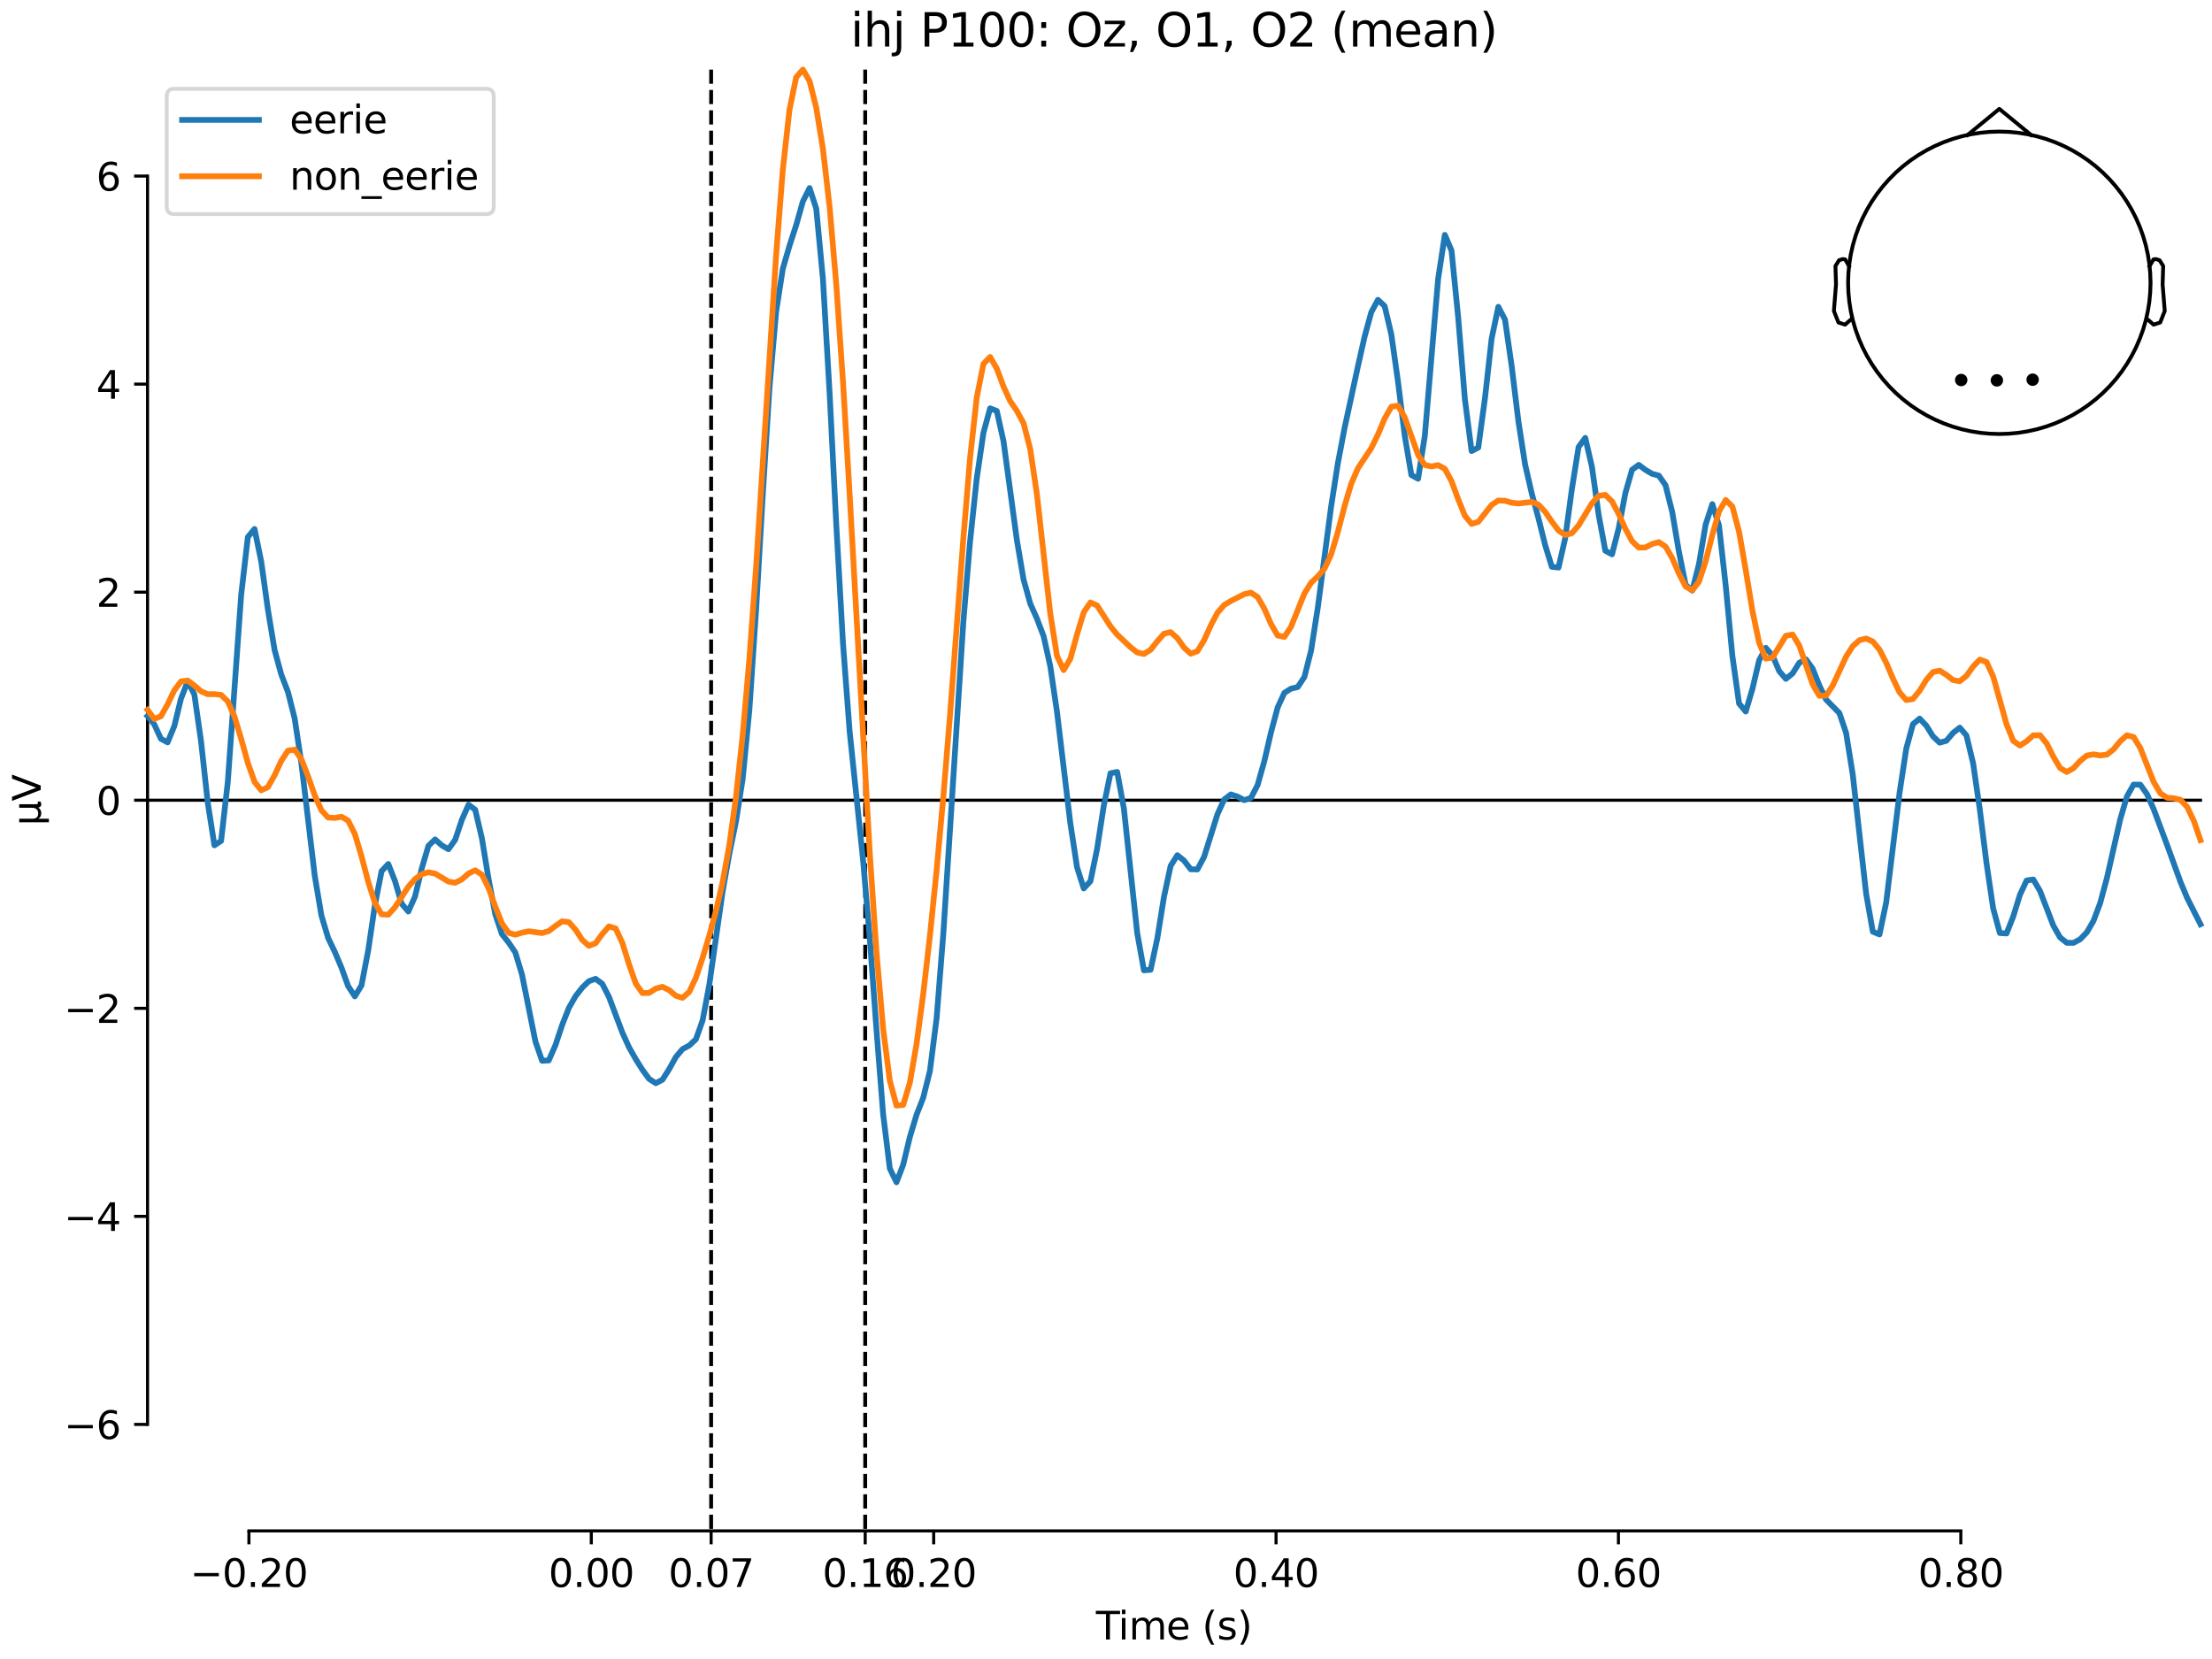 <?xml version="1.0" encoding="utf-8" standalone="no"?>
<!DOCTYPE svg PUBLIC "-//W3C//DTD SVG 1.1//EN"
  "http://www.w3.org/Graphics/SVG/1.1/DTD/svg11.dtd">
<svg xmlns:xlink="http://www.w3.org/1999/xlink" width="576pt" height="432pt" viewBox="0 0 576 432" xmlns="http://www.w3.org/2000/svg" version="1.1">
 <defs>
  <style type="text/css">*{stroke-linejoin: round; stroke-linecap: butt}</style>
 </defs>
 <g id="figure_1">
  <g id="patch_1">
   <path d="M 0 432 
L 576 432 
L 576 0 
L 0 0 
z
" style="fill: #ffffff"/>
  </g>
  <g id="axes_1">
   <g id="patch_2">
    <path d="M 38.421 398.644 
L 573 398.644 
L 573 18.118 
L 38.421 18.118 
L 38.421 398.644 
z
" style="fill: none; opacity: 0"/>
   </g>
   <g id="patch_3">
    <path d="M 38.421 370.91 
L 38.421 45.852 
" style="fill: none; stroke: #000000; stroke-width: 0.8; stroke-linejoin: miter; stroke-linecap: square"/>
   </g>
   <g id="LineCollection_1">
    <path d="M 185.177 18.118 
L 185.177 398.644 
" clip-path="url(#p3d0cdd52bd)" style="fill: none; stroke-dasharray: 3.7,1.6; stroke-dashoffset: 0; stroke: #000000"/>
    <path d="M 225.297 18.118 
L 225.297 398.644 
" clip-path="url(#p3d0cdd52bd)" style="fill: none; stroke-dasharray: 3.7,1.6; stroke-dashoffset: 0; stroke: #000000"/>
   </g>
   <g id="matplotlib.axis_1">
    <g id="xtick_1">
     <g id="line2d_1">
      <defs>
       <path id="m058b48e136" d="M 0 0 
L 0 3.5 
" style="stroke: #000000; stroke-width: 0.8"/>
      </defs>
      <g>
       <use xlink:href="#m058b48e136" x="64.819" y="398.644" style="stroke: #000000; stroke-width: 0.8"/>
      </g>
     </g>
     <g id="text_1">
      <!-- −0.20 -->
      <g transform="translate(49.496 413.242) scale(0.1 -0.1)">
       <defs>
        <path id="DejaVuSans-2212" d="M 678 2272 
L 4684 2272 
L 4684 1741 
L 678 1741 
L 678 2272 
z
" transform="scale(0.016)"/>
        <path id="DejaVuSans-30" d="M 2034 4250 
Q 1547 4250 1301 3770 
Q 1056 3291 1056 2328 
Q 1056 1369 1301 889 
Q 1547 409 2034 409 
Q 2525 409 2770 889 
Q 3016 1369 3016 2328 
Q 3016 3291 2770 3770 
Q 2525 4250 2034 4250 
z
M 2034 4750 
Q 2819 4750 3233 4129 
Q 3647 3509 3647 2328 
Q 3647 1150 3233 529 
Q 2819 -91 2034 -91 
Q 1250 -91 836 529 
Q 422 1150 422 2328 
Q 422 3509 836 4129 
Q 1250 4750 2034 4750 
z
" transform="scale(0.016)"/>
        <path id="DejaVuSans-2e" d="M 684 794 
L 1344 794 
L 1344 0 
L 684 0 
L 684 794 
z
" transform="scale(0.016)"/>
        <path id="DejaVuSans-32" d="M 1228 531 
L 3431 531 
L 3431 0 
L 469 0 
L 469 531 
Q 828 903 1448 1529 
Q 2069 2156 2228 2338 
Q 2531 2678 2651 2914 
Q 2772 3150 2772 3378 
Q 2772 3750 2511 3984 
Q 2250 4219 1831 4219 
Q 1534 4219 1204 4116 
Q 875 4013 500 3803 
L 500 4441 
Q 881 4594 1212 4672 
Q 1544 4750 1819 4750 
Q 2544 4750 2975 4387 
Q 3406 4025 3406 3419 
Q 3406 3131 3298 2873 
Q 3191 2616 2906 2266 
Q 2828 2175 2409 1742 
Q 1991 1309 1228 531 
z
" transform="scale(0.016)"/>
       </defs>
       <use xlink:href="#DejaVuSans-2212"/>
       <use xlink:href="#DejaVuSans-30" transform="translate(83.789 0)"/>
       <use xlink:href="#DejaVuSans-2e" transform="translate(147.412 0)"/>
       <use xlink:href="#DejaVuSans-32" transform="translate(179.199 0)"/>
       <use xlink:href="#DejaVuSans-30" transform="translate(242.822 0)"/>
      </g>
     </g>
    </g>
    <g id="xtick_2">
     <g id="line2d_2">
      <g>
       <use xlink:href="#m058b48e136" x="153.973" y="398.644" style="stroke: #000000; stroke-width: 0.8"/>
      </g>
     </g>
     <g id="text_2">
      <!-- 0.00 -->
      <g transform="translate(142.84 413.242) scale(0.1 -0.1)">
       <use xlink:href="#DejaVuSans-30"/>
       <use xlink:href="#DejaVuSans-2e" transform="translate(63.623 0)"/>
       <use xlink:href="#DejaVuSans-30" transform="translate(95.41 0)"/>
       <use xlink:href="#DejaVuSans-30" transform="translate(159.033 0)"/>
      </g>
     </g>
    </g>
    <g id="xtick_3">
     <g id="line2d_3">
      <g>
       <use xlink:href="#m058b48e136" x="185.177" y="398.644" style="stroke: #000000; stroke-width: 0.8"/>
      </g>
     </g>
     <g id="text_3">
      <!-- 0.07 -->
      <g transform="translate(174.045 413.242) scale(0.1 -0.1)">
       <defs>
        <path id="DejaVuSans-37" d="M 525 4666 
L 3525 4666 
L 3525 4397 
L 1831 0 
L 1172 0 
L 2766 4134 
L 525 4134 
L 525 4666 
z
" transform="scale(0.016)"/>
       </defs>
       <use xlink:href="#DejaVuSans-30"/>
       <use xlink:href="#DejaVuSans-2e" transform="translate(63.623 0)"/>
       <use xlink:href="#DejaVuSans-30" transform="translate(95.41 0)"/>
       <use xlink:href="#DejaVuSans-37" transform="translate(159.033 0)"/>
      </g>
     </g>
    </g>
    <g id="xtick_4">
     <g id="line2d_4">
      <g>
       <use xlink:href="#m058b48e136" x="225.297" y="398.644" style="stroke: #000000; stroke-width: 0.8"/>
      </g>
     </g>
     <g id="text_4">
      <!-- 0.16 -->
      <g transform="translate(214.164 413.242) scale(0.1 -0.1)">
       <defs>
        <path id="DejaVuSans-31" d="M 794 531 
L 1825 531 
L 1825 4091 
L 703 3866 
L 703 4441 
L 1819 4666 
L 2450 4666 
L 2450 531 
L 3481 531 
L 3481 0 
L 794 0 
L 794 531 
z
" transform="scale(0.016)"/>
        <path id="DejaVuSans-36" d="M 2113 2584 
Q 1688 2584 1439 2293 
Q 1191 2003 1191 1497 
Q 1191 994 1439 701 
Q 1688 409 2113 409 
Q 2538 409 2786 701 
Q 3034 994 3034 1497 
Q 3034 2003 2786 2293 
Q 2538 2584 2113 2584 
z
M 3366 4563 
L 3366 3988 
Q 3128 4100 2886 4159 
Q 2644 4219 2406 4219 
Q 1781 4219 1451 3797 
Q 1122 3375 1075 2522 
Q 1259 2794 1537 2939 
Q 1816 3084 2150 3084 
Q 2853 3084 3261 2657 
Q 3669 2231 3669 1497 
Q 3669 778 3244 343 
Q 2819 -91 2113 -91 
Q 1303 -91 875 529 
Q 447 1150 447 2328 
Q 447 3434 972 4092 
Q 1497 4750 2381 4750 
Q 2619 4750 2861 4703 
Q 3103 4656 3366 4563 
z
" transform="scale(0.016)"/>
       </defs>
       <use xlink:href="#DejaVuSans-30"/>
       <use xlink:href="#DejaVuSans-2e" transform="translate(63.623 0)"/>
       <use xlink:href="#DejaVuSans-31" transform="translate(95.41 0)"/>
       <use xlink:href="#DejaVuSans-36" transform="translate(159.033 0)"/>
      </g>
     </g>
    </g>
    <g id="xtick_5">
     <g id="line2d_5">
      <g>
       <use xlink:href="#m058b48e136" x="243.128" y="398.644" style="stroke: #000000; stroke-width: 0.8"/>
      </g>
     </g>
     <g id="text_5">
      <!-- 0.20 -->
      <g transform="translate(231.995 413.242) scale(0.1 -0.1)">
       <use xlink:href="#DejaVuSans-30"/>
       <use xlink:href="#DejaVuSans-2e" transform="translate(63.623 0)"/>
       <use xlink:href="#DejaVuSans-32" transform="translate(95.41 0)"/>
       <use xlink:href="#DejaVuSans-30" transform="translate(159.033 0)"/>
      </g>
     </g>
    </g>
    <g id="xtick_6">
     <g id="line2d_6">
      <g>
       <use xlink:href="#m058b48e136" x="332.282" y="398.644" style="stroke: #000000; stroke-width: 0.8"/>
      </g>
     </g>
     <g id="text_6">
      <!-- 0.40 -->
      <g transform="translate(321.15 413.242) scale(0.1 -0.1)">
       <defs>
        <path id="DejaVuSans-34" d="M 2419 4116 
L 825 1625 
L 2419 1625 
L 2419 4116 
z
M 2253 4666 
L 3047 4666 
L 3047 1625 
L 3713 1625 
L 3713 1100 
L 3047 1100 
L 3047 0 
L 2419 0 
L 2419 1100 
L 313 1100 
L 313 1709 
L 2253 4666 
z
" transform="scale(0.016)"/>
       </defs>
       <use xlink:href="#DejaVuSans-30"/>
       <use xlink:href="#DejaVuSans-2e" transform="translate(63.623 0)"/>
       <use xlink:href="#DejaVuSans-34" transform="translate(95.41 0)"/>
       <use xlink:href="#DejaVuSans-30" transform="translate(159.033 0)"/>
      </g>
     </g>
    </g>
    <g id="xtick_7">
     <g id="line2d_7">
      <g>
       <use xlink:href="#m058b48e136" x="421.437" y="398.644" style="stroke: #000000; stroke-width: 0.8"/>
      </g>
     </g>
     <g id="text_7">
      <!-- 0.60 -->
      <g transform="translate(410.304 413.242) scale(0.1 -0.1)">
       <use xlink:href="#DejaVuSans-30"/>
       <use xlink:href="#DejaVuSans-2e" transform="translate(63.623 0)"/>
       <use xlink:href="#DejaVuSans-36" transform="translate(95.41 0)"/>
       <use xlink:href="#DejaVuSans-30" transform="translate(159.033 0)"/>
      </g>
     </g>
    </g>
    <g id="xtick_8">
     <g id="line2d_8">
      <g>
       <use xlink:href="#m058b48e136" x="510.592" y="398.644" style="stroke: #000000; stroke-width: 0.8"/>
      </g>
     </g>
     <g id="text_8">
      <!-- 0.80 -->
      <g transform="translate(499.459 413.242) scale(0.1 -0.1)">
       <defs>
        <path id="DejaVuSans-38" d="M 2034 2216 
Q 1584 2216 1326 1975 
Q 1069 1734 1069 1313 
Q 1069 891 1326 650 
Q 1584 409 2034 409 
Q 2484 409 2743 651 
Q 3003 894 3003 1313 
Q 3003 1734 2745 1975 
Q 2488 2216 2034 2216 
z
M 1403 2484 
Q 997 2584 770 2862 
Q 544 3141 544 3541 
Q 544 4100 942 4425 
Q 1341 4750 2034 4750 
Q 2731 4750 3128 4425 
Q 3525 4100 3525 3541 
Q 3525 3141 3298 2862 
Q 3072 2584 2669 2484 
Q 3125 2378 3379 2068 
Q 3634 1759 3634 1313 
Q 3634 634 3220 271 
Q 2806 -91 2034 -91 
Q 1263 -91 848 271 
Q 434 634 434 1313 
Q 434 1759 690 2068 
Q 947 2378 1403 2484 
z
M 1172 3481 
Q 1172 3119 1398 2916 
Q 1625 2713 2034 2713 
Q 2441 2713 2670 2916 
Q 2900 3119 2900 3481 
Q 2900 3844 2670 4047 
Q 2441 4250 2034 4250 
Q 1625 4250 1398 4047 
Q 1172 3844 1172 3481 
z
" transform="scale(0.016)"/>
       </defs>
       <use xlink:href="#DejaVuSans-30"/>
       <use xlink:href="#DejaVuSans-2e" transform="translate(63.623 0)"/>
       <use xlink:href="#DejaVuSans-38" transform="translate(95.41 0)"/>
       <use xlink:href="#DejaVuSans-30" transform="translate(159.033 0)"/>
      </g>
     </g>
    </g>
    <g id="text_9">
     <!-- Time (s) -->
     <g transform="translate(285.381 426.92) scale(0.1 -0.1)">
      <defs>
       <path id="DejaVuSans-54" d="M -19 4666 
L 3928 4666 
L 3928 4134 
L 2272 4134 
L 2272 0 
L 1638 0 
L 1638 4134 
L -19 4134 
L -19 4666 
z
" transform="scale(0.016)"/>
       <path id="DejaVuSans-69" d="M 603 3500 
L 1178 3500 
L 1178 0 
L 603 0 
L 603 3500 
z
M 603 4863 
L 1178 4863 
L 1178 4134 
L 603 4134 
L 603 4863 
z
" transform="scale(0.016)"/>
       <path id="DejaVuSans-6d" d="M 3328 2828 
Q 3544 3216 3844 3400 
Q 4144 3584 4550 3584 
Q 5097 3584 5394 3201 
Q 5691 2819 5691 2113 
L 5691 0 
L 5113 0 
L 5113 2094 
Q 5113 2597 4934 2840 
Q 4756 3084 4391 3084 
Q 3944 3084 3684 2787 
Q 3425 2491 3425 1978 
L 3425 0 
L 2847 0 
L 2847 2094 
Q 2847 2600 2669 2842 
Q 2491 3084 2119 3084 
Q 1678 3084 1418 2786 
Q 1159 2488 1159 1978 
L 1159 0 
L 581 0 
L 581 3500 
L 1159 3500 
L 1159 2956 
Q 1356 3278 1631 3431 
Q 1906 3584 2284 3584 
Q 2666 3584 2933 3390 
Q 3200 3197 3328 2828 
z
" transform="scale(0.016)"/>
       <path id="DejaVuSans-65" d="M 3597 1894 
L 3597 1613 
L 953 1613 
Q 991 1019 1311 708 
Q 1631 397 2203 397 
Q 2534 397 2845 478 
Q 3156 559 3463 722 
L 3463 178 
Q 3153 47 2828 -22 
Q 2503 -91 2169 -91 
Q 1331 -91 842 396 
Q 353 884 353 1716 
Q 353 2575 817 3079 
Q 1281 3584 2069 3584 
Q 2775 3584 3186 3129 
Q 3597 2675 3597 1894 
z
M 3022 2063 
Q 3016 2534 2758 2815 
Q 2500 3097 2075 3097 
Q 1594 3097 1305 2825 
Q 1016 2553 972 2059 
L 3022 2063 
z
" transform="scale(0.016)"/>
       <path id="DejaVuSans-20" transform="scale(0.016)"/>
       <path id="DejaVuSans-28" d="M 1984 4856 
Q 1566 4138 1362 3434 
Q 1159 2731 1159 2009 
Q 1159 1288 1364 580 
Q 1569 -128 1984 -844 
L 1484 -844 
Q 1016 -109 783 600 
Q 550 1309 550 2009 
Q 550 2706 781 3412 
Q 1013 4119 1484 4856 
L 1984 4856 
z
" transform="scale(0.016)"/>
       <path id="DejaVuSans-73" d="M 2834 3397 
L 2834 2853 
Q 2591 2978 2328 3040 
Q 2066 3103 1784 3103 
Q 1356 3103 1142 2972 
Q 928 2841 928 2578 
Q 928 2378 1081 2264 
Q 1234 2150 1697 2047 
L 1894 2003 
Q 2506 1872 2764 1633 
Q 3022 1394 3022 966 
Q 3022 478 2636 193 
Q 2250 -91 1575 -91 
Q 1294 -91 989 -36 
Q 684 19 347 128 
L 347 722 
Q 666 556 975 473 
Q 1284 391 1588 391 
Q 1994 391 2212 530 
Q 2431 669 2431 922 
Q 2431 1156 2273 1281 
Q 2116 1406 1581 1522 
L 1381 1569 
Q 847 1681 609 1914 
Q 372 2147 372 2553 
Q 372 3047 722 3315 
Q 1072 3584 1716 3584 
Q 2034 3584 2315 3537 
Q 2597 3491 2834 3397 
z
" transform="scale(0.016)"/>
       <path id="DejaVuSans-29" d="M 513 4856 
L 1013 4856 
Q 1481 4119 1714 3412 
Q 1947 2706 1947 2009 
Q 1947 1309 1714 600 
Q 1481 -109 1013 -844 
L 513 -844 
Q 928 -128 1133 580 
Q 1338 1288 1338 2009 
Q 1338 2731 1133 3434 
Q 928 4138 513 4856 
z
" transform="scale(0.016)"/>
      </defs>
      <use xlink:href="#DejaVuSans-54"/>
      <use xlink:href="#DejaVuSans-69" transform="translate(57.959 0)"/>
      <use xlink:href="#DejaVuSans-6d" transform="translate(85.742 0)"/>
      <use xlink:href="#DejaVuSans-65" transform="translate(183.154 0)"/>
      <use xlink:href="#DejaVuSans-20" transform="translate(244.678 0)"/>
      <use xlink:href="#DejaVuSans-28" transform="translate(276.465 0)"/>
      <use xlink:href="#DejaVuSans-73" transform="translate(315.479 0)"/>
      <use xlink:href="#DejaVuSans-29" transform="translate(367.578 0)"/>
     </g>
    </g>
   </g>
   <g id="matplotlib.axis_2">
    <g id="ytick_1">
     <g id="line2d_9">
      <defs>
       <path id="m3e32ea6d09" d="M 0 0 
L -3.5 0 
" style="stroke: #000000; stroke-width: 0.8"/>
      </defs>
      <g>
       <use xlink:href="#m3e32ea6d09" x="38.421" y="370.91" style="stroke: #000000; stroke-width: 0.8"/>
      </g>
     </g>
     <g id="text_10">
      <!-- −6 -->
      <g transform="translate(16.678 374.709) scale(0.1 -0.1)">
       <use xlink:href="#DejaVuSans-2212"/>
       <use xlink:href="#DejaVuSans-36" transform="translate(83.789 0)"/>
      </g>
     </g>
    </g>
    <g id="ytick_2">
     <g id="line2d_10">
      <g>
       <use xlink:href="#m3e32ea6d09" x="38.421" y="316.733" style="stroke: #000000; stroke-width: 0.8"/>
      </g>
     </g>
     <g id="text_11">
      <!-- −4 -->
      <g transform="translate(16.678 320.533) scale(0.1 -0.1)">
       <use xlink:href="#DejaVuSans-2212"/>
       <use xlink:href="#DejaVuSans-34" transform="translate(83.789 0)"/>
      </g>
     </g>
    </g>
    <g id="ytick_3">
     <g id="line2d_11">
      <g>
       <use xlink:href="#m3e32ea6d09" x="38.421" y="262.557" style="stroke: #000000; stroke-width: 0.8"/>
      </g>
     </g>
     <g id="text_12">
      <!-- −2 -->
      <g transform="translate(16.678 266.356) scale(0.1 -0.1)">
       <use xlink:href="#DejaVuSans-2212"/>
       <use xlink:href="#DejaVuSans-32" transform="translate(83.789 0)"/>
      </g>
     </g>
    </g>
    <g id="ytick_4">
     <g id="line2d_12">
      <g>
       <use xlink:href="#m3e32ea6d09" x="38.421" y="208.381" style="stroke: #000000; stroke-width: 0.8"/>
      </g>
     </g>
     <g id="text_13">
      <!-- 0 -->
      <g transform="translate(25.058 212.18) scale(0.1 -0.1)">
       <use xlink:href="#DejaVuSans-30"/>
      </g>
     </g>
    </g>
    <g id="ytick_5">
     <g id="line2d_13">
      <g>
       <use xlink:href="#m3e32ea6d09" x="38.421" y="154.205" style="stroke: #000000; stroke-width: 0.8"/>
      </g>
     </g>
     <g id="text_14">
      <!-- 2 -->
      <g transform="translate(25.058 158.004) scale(0.1 -0.1)">
       <use xlink:href="#DejaVuSans-32"/>
      </g>
     </g>
    </g>
    <g id="ytick_6">
     <g id="line2d_14">
      <g>
       <use xlink:href="#m3e32ea6d09" x="38.421" y="100.028" style="stroke: #000000; stroke-width: 0.8"/>
      </g>
     </g>
     <g id="text_15">
      <!-- 4 -->
      <g transform="translate(25.058 103.828) scale(0.1 -0.1)">
       <use xlink:href="#DejaVuSans-34"/>
      </g>
     </g>
    </g>
    <g id="ytick_7">
     <g id="line2d_15">
      <g>
       <use xlink:href="#m3e32ea6d09" x="38.421" y="45.852" style="stroke: #000000; stroke-width: 0.8"/>
      </g>
     </g>
     <g id="text_16">
      <!-- 6 -->
      <g transform="translate(25.058 49.651) scale(0.1 -0.1)">
       <use xlink:href="#DejaVuSans-36"/>
      </g>
     </g>
    </g>
    <g id="text_17">
     <!-- µV -->
     <g transform="translate(10.599 214.982) rotate(-90) scale(0.1 -0.1)">
      <defs>
       <path id="DejaVuSans-b5" d="M 544 -1331 
L 544 3500 
L 1119 3500 
L 1119 1325 
Q 1119 872 1334 640 
Q 1550 409 1972 409 
Q 2434 409 2667 671 
Q 2900 934 2900 1459 
L 2900 3500 
L 3475 3500 
L 3475 806 
Q 3475 619 3529 530 
Q 3584 441 3700 441 
Q 3728 441 3778 458 
Q 3828 475 3916 513 
L 3916 50 
Q 3788 -22 3673 -56 
Q 3559 -91 3450 -91 
Q 3234 -91 3106 31 
Q 2978 153 2931 403 
Q 2775 156 2548 32 
Q 2322 -91 2016 -91 
Q 1697 -91 1473 31 
Q 1250 153 1119 397 
L 1119 -1331 
L 544 -1331 
z
" transform="scale(0.016)"/>
       <path id="DejaVuSans-56" d="M 1831 0 
L 50 4666 
L 709 4666 
L 2188 738 
L 3669 4666 
L 4325 4666 
L 2547 0 
L 1831 0 
z
" transform="scale(0.016)"/>
      </defs>
      <use xlink:href="#DejaVuSans-b5"/>
      <use xlink:href="#DejaVuSans-56" transform="translate(63.623 0)"/>
     </g>
    </g>
   </g>
   <g id="patch_4">
    <path d="M 64.819 398.644 
L 510.592 398.644 
" style="fill: none; stroke: #000000; stroke-width: 0.8; stroke-linejoin: miter; stroke-linecap: square"/>
   </g>
   <g id="patch_5">
    <path d="M 38.421 208.381 
L 573 208.381 
" style="fill: none; stroke: #000000; stroke-width: 0.8; stroke-linejoin: miter; stroke-linecap: square"/>
   </g>
   <g id="text_18">
    <!-- ihj P100: Oz, O1, O2 (mean) -->
    <g transform="translate(221.483 12.118) scale(0.12 -0.12)">
     <defs>
      <path id="DejaVuSans-68" d="M 3513 2113 
L 3513 0 
L 2938 0 
L 2938 2094 
Q 2938 2591 2744 2837 
Q 2550 3084 2163 3084 
Q 1697 3084 1428 2787 
Q 1159 2491 1159 1978 
L 1159 0 
L 581 0 
L 581 4863 
L 1159 4863 
L 1159 2956 
Q 1366 3272 1645 3428 
Q 1925 3584 2291 3584 
Q 2894 3584 3203 3211 
Q 3513 2838 3513 2113 
z
" transform="scale(0.016)"/>
      <path id="DejaVuSans-6a" d="M 603 3500 
L 1178 3500 
L 1178 -63 
Q 1178 -731 923 -1031 
Q 669 -1331 103 -1331 
L -116 -1331 
L -116 -844 
L 38 -844 
Q 366 -844 484 -692 
Q 603 -541 603 -63 
L 603 3500 
z
M 603 4863 
L 1178 4863 
L 1178 4134 
L 603 4134 
L 603 4863 
z
" transform="scale(0.016)"/>
      <path id="DejaVuSans-50" d="M 1259 4147 
L 1259 2394 
L 2053 2394 
Q 2494 2394 2734 2622 
Q 2975 2850 2975 3272 
Q 2975 3691 2734 3919 
Q 2494 4147 2053 4147 
L 1259 4147 
z
M 628 4666 
L 2053 4666 
Q 2838 4666 3239 4311 
Q 3641 3956 3641 3272 
Q 3641 2581 3239 2228 
Q 2838 1875 2053 1875 
L 1259 1875 
L 1259 0 
L 628 0 
L 628 4666 
z
" transform="scale(0.016)"/>
      <path id="DejaVuSans-3a" d="M 750 794 
L 1409 794 
L 1409 0 
L 750 0 
L 750 794 
z
M 750 3309 
L 1409 3309 
L 1409 2516 
L 750 2516 
L 750 3309 
z
" transform="scale(0.016)"/>
      <path id="DejaVuSans-4f" d="M 2522 4238 
Q 1834 4238 1429 3725 
Q 1025 3213 1025 2328 
Q 1025 1447 1429 934 
Q 1834 422 2522 422 
Q 3209 422 3611 934 
Q 4013 1447 4013 2328 
Q 4013 3213 3611 3725 
Q 3209 4238 2522 4238 
z
M 2522 4750 
Q 3503 4750 4090 4092 
Q 4678 3434 4678 2328 
Q 4678 1225 4090 567 
Q 3503 -91 2522 -91 
Q 1538 -91 948 565 
Q 359 1222 359 2328 
Q 359 3434 948 4092 
Q 1538 4750 2522 4750 
z
" transform="scale(0.016)"/>
      <path id="DejaVuSans-7a" d="M 353 3500 
L 3084 3500 
L 3084 2975 
L 922 459 
L 3084 459 
L 3084 0 
L 275 0 
L 275 525 
L 2438 3041 
L 353 3041 
L 353 3500 
z
" transform="scale(0.016)"/>
      <path id="DejaVuSans-2c" d="M 750 794 
L 1409 794 
L 1409 256 
L 897 -744 
L 494 -744 
L 750 256 
L 750 794 
z
" transform="scale(0.016)"/>
      <path id="DejaVuSans-61" d="M 2194 1759 
Q 1497 1759 1228 1600 
Q 959 1441 959 1056 
Q 959 750 1161 570 
Q 1363 391 1709 391 
Q 2188 391 2477 730 
Q 2766 1069 2766 1631 
L 2766 1759 
L 2194 1759 
z
M 3341 1997 
L 3341 0 
L 2766 0 
L 2766 531 
Q 2569 213 2275 61 
Q 1981 -91 1556 -91 
Q 1019 -91 701 211 
Q 384 513 384 1019 
Q 384 1609 779 1909 
Q 1175 2209 1959 2209 
L 2766 2209 
L 2766 2266 
Q 2766 2663 2505 2880 
Q 2244 3097 1772 3097 
Q 1472 3097 1187 3025 
Q 903 2953 641 2809 
L 641 3341 
Q 956 3463 1253 3523 
Q 1550 3584 1831 3584 
Q 2591 3584 2966 3190 
Q 3341 2797 3341 1997 
z
" transform="scale(0.016)"/>
      <path id="DejaVuSans-6e" d="M 3513 2113 
L 3513 0 
L 2938 0 
L 2938 2094 
Q 2938 2591 2744 2837 
Q 2550 3084 2163 3084 
Q 1697 3084 1428 2787 
Q 1159 2491 1159 1978 
L 1159 0 
L 581 0 
L 581 3500 
L 1159 3500 
L 1159 2956 
Q 1366 3272 1645 3428 
Q 1925 3584 2291 3584 
Q 2894 3584 3203 3211 
Q 3513 2838 3513 2113 
z
" transform="scale(0.016)"/>
     </defs>
     <use xlink:href="#DejaVuSans-69"/>
     <use xlink:href="#DejaVuSans-68" transform="translate(27.783 0)"/>
     <use xlink:href="#DejaVuSans-6a" transform="translate(91.162 0)"/>
     <use xlink:href="#DejaVuSans-20" transform="translate(118.945 0)"/>
     <use xlink:href="#DejaVuSans-50" transform="translate(150.732 0)"/>
     <use xlink:href="#DejaVuSans-31" transform="translate(211.035 0)"/>
     <use xlink:href="#DejaVuSans-30" transform="translate(274.658 0)"/>
     <use xlink:href="#DejaVuSans-30" transform="translate(338.281 0)"/>
     <use xlink:href="#DejaVuSans-3a" transform="translate(401.904 0)"/>
     <use xlink:href="#DejaVuSans-20" transform="translate(435.596 0)"/>
     <use xlink:href="#DejaVuSans-4f" transform="translate(467.383 0)"/>
     <use xlink:href="#DejaVuSans-7a" transform="translate(546.094 0)"/>
     <use xlink:href="#DejaVuSans-2c" transform="translate(598.584 0)"/>
     <use xlink:href="#DejaVuSans-20" transform="translate(630.371 0)"/>
     <use xlink:href="#DejaVuSans-4f" transform="translate(662.158 0)"/>
     <use xlink:href="#DejaVuSans-31" transform="translate(740.869 0)"/>
     <use xlink:href="#DejaVuSans-2c" transform="translate(804.492 0)"/>
     <use xlink:href="#DejaVuSans-20" transform="translate(836.279 0)"/>
     <use xlink:href="#DejaVuSans-4f" transform="translate(868.066 0)"/>
     <use xlink:href="#DejaVuSans-32" transform="translate(946.777 0)"/>
     <use xlink:href="#DejaVuSans-20" transform="translate(1010.4 0)"/>
     <use xlink:href="#DejaVuSans-28" transform="translate(1042.188 0)"/>
     <use xlink:href="#DejaVuSans-6d" transform="translate(1081.201 0)"/>
     <use xlink:href="#DejaVuSans-65" transform="translate(1178.613 0)"/>
     <use xlink:href="#DejaVuSans-61" transform="translate(1240.137 0)"/>
     <use xlink:href="#DejaVuSans-6e" transform="translate(1301.416 0)"/>
     <use xlink:href="#DejaVuSans-29" transform="translate(1364.795 0)"/>
    </g>
   </g>
   <g id="legend_1">
    <g id="patch_6">
     <path d="M 45.421 55.753 
L 126.563 55.753 
Q 128.563 55.753 128.563 53.753 
L 128.563 25.118 
Q 128.563 23.118 126.563 23.118 
L 45.421 23.118 
Q 43.421 23.118 43.421 25.118 
L 43.421 53.753 
Q 43.421 55.753 45.421 55.753 
z
" style="fill: #ffffff; opacity: 0.8; stroke: #cccccc; stroke-linejoin: miter"/>
    </g>
    <g id="line2d_16">
     <path d="M 47.421 31.217 
L 57.421 31.217 
L 67.421 31.217 
" style="fill: none; stroke: #1f77b4; stroke-width: 1.5; stroke-linecap: square"/>
    </g>
    <g id="text_19">
     <!-- eerie -->
     <g transform="translate(75.421 34.717) scale(0.1 -0.1)">
      <defs>
       <path id="DejaVuSans-72" d="M 2631 2963 
Q 2534 3019 2420 3045 
Q 2306 3072 2169 3072 
Q 1681 3072 1420 2755 
Q 1159 2438 1159 1844 
L 1159 0 
L 581 0 
L 581 3500 
L 1159 3500 
L 1159 2956 
Q 1341 3275 1631 3429 
Q 1922 3584 2338 3584 
Q 2397 3584 2469 3576 
Q 2541 3569 2628 3553 
L 2631 2963 
z
" transform="scale(0.016)"/>
      </defs>
      <use xlink:href="#DejaVuSans-65"/>
      <use xlink:href="#DejaVuSans-65" transform="translate(61.523 0)"/>
      <use xlink:href="#DejaVuSans-72" transform="translate(123.047 0)"/>
      <use xlink:href="#DejaVuSans-69" transform="translate(164.16 0)"/>
      <use xlink:href="#DejaVuSans-65" transform="translate(191.943 0)"/>
     </g>
    </g>
    <g id="line2d_17">
     <path d="M 47.421 45.895 
L 57.421 45.895 
L 67.421 45.895 
" style="fill: none; stroke: #ff7f0e; stroke-width: 1.5; stroke-linecap: square"/>
    </g>
    <g id="text_20">
     <!-- non_eerie -->
     <g transform="translate(75.421 49.395) scale(0.1 -0.1)">
      <defs>
       <path id="DejaVuSans-6f" d="M 1959 3097 
Q 1497 3097 1228 2736 
Q 959 2375 959 1747 
Q 959 1119 1226 758 
Q 1494 397 1959 397 
Q 2419 397 2687 759 
Q 2956 1122 2956 1747 
Q 2956 2369 2687 2733 
Q 2419 3097 1959 3097 
z
M 1959 3584 
Q 2709 3584 3137 3096 
Q 3566 2609 3566 1747 
Q 3566 888 3137 398 
Q 2709 -91 1959 -91 
Q 1206 -91 779 398 
Q 353 888 353 1747 
Q 353 2609 779 3096 
Q 1206 3584 1959 3584 
z
" transform="scale(0.016)"/>
       <path id="DejaVuSans-5f" d="M 3263 -1063 
L 3263 -1509 
L -63 -1509 
L -63 -1063 
L 3263 -1063 
z
" transform="scale(0.016)"/>
      </defs>
      <use xlink:href="#DejaVuSans-6e"/>
      <use xlink:href="#DejaVuSans-6f" transform="translate(63.379 0)"/>
      <use xlink:href="#DejaVuSans-6e" transform="translate(124.561 0)"/>
      <use xlink:href="#DejaVuSans-5f" transform="translate(187.939 0)"/>
      <use xlink:href="#DejaVuSans-65" transform="translate(237.939 0)"/>
      <use xlink:href="#DejaVuSans-65" transform="translate(299.463 0)"/>
      <use xlink:href="#DejaVuSans-72" transform="translate(360.986 0)"/>
      <use xlink:href="#DejaVuSans-69" transform="translate(402.1 0)"/>
      <use xlink:href="#DejaVuSans-65" transform="translate(429.883 0)"/>
     </g>
    </g>
   </g>
   <g id="line2d_18">
    <path d="M 38.421 186.487 
L 40.162 188.606 
L 41.903 192.381 
L 43.644 193.312 
L 45.386 189.092 
L 47.127 181.933 
L 48.868 177.435 
L 50.61 180.835 
L 52.351 193.005 
L 54.092 208.959 
L 55.834 220.112 
L 57.575 218.974 
L 59.316 203.648 
L 62.799 154.961 
L 64.54 139.847 
L 66.281 137.749 
L 68.023 146.206 
L 69.764 158.752 
L 71.505 169.275 
L 73.247 175.655 
L 74.988 180.202 
L 76.729 187.08 
L 78.47 198.657 
L 81.953 228.003 
L 83.694 238.385 
L 85.436 244.221 
L 87.177 247.861 
L 88.918 251.981 
L 90.66 256.788 
L 92.401 259.455 
L 94.142 256.573 
L 95.883 247.477 
L 97.625 235.663 
L 99.366 226.843 
L 101.107 224.982 
L 102.849 229.411 
L 104.59 235.337 
L 106.331 237.357 
L 108.073 233.445 
L 109.814 226.188 
L 111.555 220.26 
L 113.296 218.579 
L 115.038 220.134 
L 116.779 221.138 
L 118.52 218.701 
L 120.262 213.51 
L 122.003 209.538 
L 123.744 210.849 
L 125.486 218.3 
L 127.227 228.893 
L 128.968 238.084 
L 130.709 243.256 
L 132.451 245.439 
L 134.192 248.026 
L 135.933 253.813 
L 139.416 271.185 
L 141.157 276.222 
L 142.899 276.136 
L 144.64 272.152 
L 146.381 266.909 
L 148.122 262.485 
L 149.864 259.42 
L 151.605 257.19 
L 153.346 255.496 
L 155.088 254.883 
L 156.829 256.173 
L 158.57 259.588 
L 162.053 268.869 
L 163.794 272.695 
L 165.535 275.783 
L 167.277 278.556 
L 169.018 280.934 
L 170.759 282.066 
L 172.501 281.159 
L 174.242 278.412 
L 175.983 275.265 
L 177.725 273.186 
L 179.466 272.257 
L 181.207 270.637 
L 182.948 265.753 
L 184.69 256.475 
L 188.172 232.136 
L 189.914 222.346 
L 191.655 213.887 
L 193.396 202.797 
L 195.138 184.839 
L 196.879 158.971 
L 198.62 128.887 
L 200.361 101.133 
L 202.103 81.175 
L 203.844 69.974 
L 205.585 63.982 
L 207.327 58.623 
L 209.068 52.452 
L 210.809 48.963 
L 212.551 54.331 
L 214.292 72.66 
L 216.033 102.434 
L 217.774 136.777 
L 219.516 167.588 
L 221.257 190.598 
L 224.74 223.939 
L 226.481 244.25 
L 228.222 268.03 
L 229.964 290.108 
L 231.705 304.285 
L 233.446 307.86 
L 235.187 303.297 
L 236.929 296.063 
L 238.67 290.279 
L 240.411 285.826 
L 242.153 278.878 
L 243.894 265.119 
L 245.635 243.206 
L 250.859 161.871 
L 252.6 141.002 
L 254.342 124.625 
L 256.083 112.704 
L 257.824 106.326 
L 259.566 107.021 
L 261.307 114.865 
L 264.79 140.609 
L 266.531 150.9 
L 268.272 157.169 
L 270.013 161.081 
L 271.755 165.67 
L 273.496 173.511 
L 275.237 185.351 
L 278.72 214.42 
L 280.461 225.844 
L 282.203 231.349 
L 283.944 229.469 
L 285.685 221.04 
L 287.427 209.77 
L 289.168 201.363 
L 290.909 201.005 
L 292.65 210.469 
L 296.133 242.991 
L 297.874 252.675 
L 299.616 252.53 
L 301.357 244.381 
L 303.098 233.533 
L 304.84 225.446 
L 306.581 222.69 
L 308.322 224.1 
L 310.063 226.363 
L 311.805 226.396 
L 313.546 223.131 
L 317.029 212.009 
L 318.77 208.19 
L 320.511 206.862 
L 322.253 207.431 
L 323.994 208.35 
L 325.735 207.783 
L 327.476 204.424 
L 329.218 198.247 
L 330.959 190.74 
L 332.7 184.218 
L 334.442 180.421 
L 336.183 179.324 
L 337.924 178.908 
L 339.666 176.286 
L 341.407 169.394 
L 343.148 158.276 
L 346.631 131.831 
L 348.372 120.675 
L 350.113 111.517 
L 353.596 95.405 
L 355.337 87.67 
L 357.079 81.302 
L 358.82 78.07 
L 360.561 79.704 
L 362.302 87.091 
L 364.044 99.418 
L 365.785 113.418 
L 367.526 123.713 
L 369.268 124.661 
L 371.009 113.576 
L 374.492 72.571 
L 376.233 61.164 
L 377.974 65.249 
L 379.715 82.739 
L 381.457 104.009 
L 383.198 117.455 
L 384.939 116.554 
L 386.681 103.695 
L 388.422 88.164 
L 390.163 79.897 
L 391.905 83.25 
L 393.646 95.399 
L 395.387 109.68 
L 397.128 120.93 
L 398.87 128.517 
L 400.611 134.949 
L 402.352 141.921 
L 404.094 147.59 
L 405.835 147.792 
L 407.576 140.146 
L 409.318 127.335 
L 411.059 116.397 
L 412.8 114.018 
L 414.541 121.569 
L 416.283 134.038 
L 418.024 143.414 
L 419.765 144.348 
L 421.507 137.553 
L 423.248 128.379 
L 424.989 122.325 
L 426.731 121.051 
L 428.472 122.36 
L 430.213 123.38 
L 431.954 123.842 
L 433.696 126.346 
L 435.437 133.311 
L 437.178 143.611 
L 438.92 152.268 
L 440.661 153.786 
L 442.402 146.893 
L 444.144 136.597 
L 445.885 131.274 
L 447.626 136.858 
L 449.367 152.453 
L 451.109 170.796 
L 452.85 183.2 
L 454.591 185.286 
L 456.333 179.366 
L 458.074 171.951 
L 459.815 168.7 
L 461.557 170.704 
L 463.298 174.751 
L 465.039 176.777 
L 466.78 175.369 
L 468.522 172.59 
L 470.263 171.69 
L 472.004 174.106 
L 473.746 178.467 
L 475.487 182.142 
L 478.97 185.686 
L 480.711 190.805 
L 482.452 201.677 
L 485.935 232.687 
L 487.676 242.609 
L 489.417 243.332 
L 491.159 234.995 
L 494.641 206.449 
L 496.383 194.963 
L 498.124 188.577 
L 499.865 187.117 
L 501.606 188.957 
L 503.348 191.743 
L 505.089 193.396 
L 506.83 192.896 
L 508.572 190.847 
L 510.313 189.473 
L 512.054 191.506 
L 513.796 198.756 
L 515.537 210.799 
L 517.278 224.744 
L 519.019 236.563 
L 520.761 242.963 
L 522.502 243.07 
L 524.243 238.658 
L 525.985 233.013 
L 527.726 229.269 
L 529.467 229.021 
L 531.209 231.99 
L 534.691 241.038 
L 536.432 244.099 
L 538.174 245.492 
L 539.915 245.521 
L 541.656 244.593 
L 543.398 242.785 
L 545.139 239.798 
L 546.88 235.157 
L 548.622 228.696 
L 552.104 213.359 
L 553.845 207.396 
L 555.587 204.305 
L 557.328 204.321 
L 559.069 206.792 
L 560.811 210.695 
L 564.293 219.994 
L 567.776 229.595 
L 569.517 233.793 
L 573 240.676 
L 573 240.676 
" style="fill: none; stroke: #1f77b4; stroke-width: 1.5; stroke-linecap: square"/>
   </g>
   <g id="line2d_19">
    <path d="M 38.421 184.852 
L 40.162 187.222 
L 41.903 186.505 
L 43.644 183.399 
L 45.386 179.772 
L 47.127 177.454 
L 48.868 177.211 
L 50.61 178.495 
L 52.351 180.013 
L 54.092 180.767 
L 55.834 180.754 
L 57.575 180.944 
L 59.316 182.641 
L 61.057 186.584 
L 62.799 192.393 
L 64.54 198.663 
L 66.281 203.585 
L 68.023 205.801 
L 69.764 204.966 
L 71.505 201.868 
L 73.247 198.121 
L 74.988 195.474 
L 76.729 195.217 
L 78.47 197.678 
L 80.212 202.137 
L 81.953 207.114 
L 83.694 211.001 
L 85.436 212.878 
L 87.177 212.989 
L 88.918 212.675 
L 90.66 213.686 
L 92.401 217.174 
L 94.142 222.967 
L 95.883 229.613 
L 97.625 235.132 
L 99.366 238.088 
L 101.107 238.192 
L 102.849 236.247 
L 106.331 230.893 
L 108.073 228.911 
L 109.814 227.633 
L 111.555 227.133 
L 113.296 227.478 
L 116.779 229.557 
L 118.52 229.866 
L 120.262 228.994 
L 122.003 227.471 
L 123.744 226.621 
L 125.486 227.762 
L 127.227 231.246 
L 128.968 236.064 
L 130.709 240.425 
L 132.451 242.916 
L 134.192 243.395 
L 135.933 242.864 
L 137.675 242.501 
L 141.157 242.972 
L 142.899 242.444 
L 144.64 241.106 
L 146.381 239.919 
L 148.122 240.122 
L 149.864 242.078 
L 151.605 244.737 
L 153.346 246.295 
L 155.088 245.605 
L 156.829 243.226 
L 158.57 241.223 
L 160.312 241.756 
L 162.053 245.505 
L 163.794 251.092 
L 165.535 256.068 
L 167.277 258.588 
L 169.018 258.555 
L 170.759 257.433 
L 172.501 256.961 
L 174.242 257.83 
L 175.983 259.297 
L 177.725 259.837 
L 179.466 258.306 
L 181.207 254.606 
L 182.948 249.462 
L 184.69 243.638 
L 186.431 237.247 
L 188.172 229.694 
L 189.914 220.057 
L 191.655 207.488 
L 193.396 191.418 
L 195.138 171.516 
L 196.879 147.832 
L 202.103 66.432 
L 203.844 44.205 
L 205.585 28.547 
L 207.327 20.118 
L 209.068 18.118 
L 210.809 21.121 
L 212.551 28.047 
L 214.292 38.776 
L 216.033 53.933 
L 217.774 74.175 
L 219.516 99.487 
L 221.257 128.882 
L 226.481 222.023 
L 228.222 247.731 
L 229.964 267.884 
L 231.705 281.406 
L 233.446 287.896 
L 235.187 287.72 
L 236.929 281.916 
L 238.67 271.852 
L 240.411 258.814 
L 242.153 243.649 
L 243.894 226.615 
L 245.635 207.543 
L 247.377 186.289 
L 250.859 140.157 
L 252.6 119.301 
L 254.342 103.533 
L 256.083 94.761 
L 257.824 92.951 
L 259.566 95.983 
L 261.307 100.654 
L 263.048 104.451 
L 264.79 107 
L 266.531 110.224 
L 268.272 116.953 
L 270.013 128.735 
L 273.496 159.829 
L 275.237 170.778 
L 276.979 174.494 
L 278.72 171.541 
L 280.461 165.194 
L 282.203 159.452 
L 283.944 156.88 
L 285.685 157.673 
L 289.168 163.103 
L 290.909 165.241 
L 294.392 168.538 
L 296.133 169.903 
L 297.874 170.295 
L 299.616 169.196 
L 301.357 166.997 
L 303.098 165.012 
L 304.84 164.616 
L 306.581 166.167 
L 308.322 168.633 
L 310.063 170.221 
L 311.805 169.578 
L 313.546 166.708 
L 315.287 162.861 
L 317.029 159.551 
L 318.77 157.541 
L 320.511 156.495 
L 323.994 154.722 
L 325.735 154.327 
L 327.476 155.46 
L 329.218 158.483 
L 330.959 162.464 
L 332.7 165.494 
L 334.442 165.849 
L 336.183 163.198 
L 339.666 154.539 
L 341.407 151.736 
L 343.148 150.088 
L 344.889 148.111 
L 346.631 144.336 
L 348.372 138.517 
L 350.113 131.822 
L 351.855 125.97 
L 353.596 121.947 
L 357.079 116.697 
L 358.82 113.138 
L 360.561 108.998 
L 362.302 105.915 
L 364.044 105.638 
L 365.785 108.671 
L 369.268 118.463 
L 371.009 121.079 
L 372.75 121.456 
L 374.492 121.127 
L 376.233 122.085 
L 377.974 125.294 
L 379.715 130.009 
L 381.457 134.311 
L 383.198 136.424 
L 384.939 135.892 
L 388.422 131.468 
L 390.163 130.337 
L 391.905 130.395 
L 393.646 130.909 
L 395.387 131.109 
L 398.87 130.705 
L 400.611 131.413 
L 402.352 133.262 
L 404.094 135.816 
L 405.835 138.145 
L 407.576 139.32 
L 409.318 138.834 
L 411.059 136.828 
L 414.541 131.049 
L 416.283 129.118 
L 418.024 128.866 
L 419.765 130.565 
L 421.507 133.839 
L 423.248 137.704 
L 424.989 140.93 
L 426.731 142.592 
L 428.472 142.564 
L 430.213 141.645 
L 431.954 141.172 
L 433.696 142.307 
L 435.437 145.311 
L 437.178 149.321 
L 438.92 152.699 
L 440.661 153.739 
L 442.402 151.477 
L 444.144 146.167 
L 445.885 139.291 
L 447.626 133.178 
L 449.367 130.19 
L 451.109 131.91 
L 452.85 138.491 
L 454.591 148.445 
L 456.333 159.066 
L 458.074 167.41 
L 459.815 171.501 
L 461.557 171.224 
L 465.039 165.554 
L 466.78 165.218 
L 468.522 168.093 
L 472.004 178.193 
L 473.746 181.177 
L 475.487 181.141 
L 477.228 178.531 
L 480.711 170.995 
L 482.452 168.262 
L 484.193 166.703 
L 485.935 166.276 
L 487.676 167.043 
L 489.417 169.163 
L 491.159 172.564 
L 492.9 176.65 
L 494.641 180.29 
L 496.383 182.291 
L 498.124 182.029 
L 499.865 179.862 
L 501.606 177.036 
L 503.348 175.003 
L 505.089 174.642 
L 506.83 175.733 
L 508.572 177.098 
L 510.313 177.396 
L 512.054 176.001 
L 513.796 173.562 
L 515.537 171.763 
L 517.278 172.374 
L 519.019 176.166 
L 522.502 188.597 
L 524.243 192.908 
L 525.985 194.15 
L 527.726 193.023 
L 529.467 191.482 
L 531.209 191.443 
L 532.95 193.596 
L 534.691 197.034 
L 536.432 199.976 
L 538.174 201.018 
L 539.915 200.046 
L 541.656 198.159 
L 543.398 196.745 
L 545.139 196.43 
L 546.88 196.713 
L 548.622 196.504 
L 550.363 195.129 
L 552.104 193.005 
L 553.845 191.469 
L 555.587 191.909 
L 557.328 194.773 
L 560.811 203.605 
L 562.552 206.567 
L 564.293 207.734 
L 566.035 207.855 
L 567.776 208.26 
L 569.517 210.089 
L 571.258 213.742 
L 573 218.782 
L 573 218.782 
" style="fill: none; stroke: #ff7f0e; stroke-width: 1.5; stroke-linecap: square"/>
   </g>
  </g>
  <g id="axes_2">
   <g id="PathCollection_1">
    <defs>
     <path id="C0_0_54771ad6e4" d="M 0 1.118 
C 0.297 1.118 0.581 1 0.791 0.791 
C 1 0.581 1.118 0.297 1.118 -0 
C 1.118 -0.297 1 -0.581 0.791 -0.791 
C 0.581 -1 0.297 -1.118 0 -1.118 
C -0.297 -1.118 -0.581 -1 -0.791 -0.791 
C -1 -0.581 -1.118 -0.297 -1.118 0 
C -1.118 0.297 -1 0.581 -0.791 0.791 
C -0.581 1 -0.297 1.118 0 1.118 
z
"/>
    </defs>
    <g clip-path="url(#p5af7bfbbfd)">
     <use xlink:href="#C0_0_54771ad6e4" x="510.695" y="98.958" style="stroke: #000000"/>
    </g>
    <g clip-path="url(#p5af7bfbbfd)">
     <use xlink:href="#C0_0_54771ad6e4" x="519.985" y="99.045" style="stroke: #000000"/>
    </g>
    <g clip-path="url(#p5af7bfbbfd)">
     <use xlink:href="#C0_0_54771ad6e4" x="529.296" y="98.869" style="stroke: #000000"/>
    </g>
   </g>
   <g id="matplotlib.axis_3"/>
   <g id="matplotlib.axis_4"/>
   <g id="line2d_20">
    <path d="M 559.991 73.637 
L 559.913 71.165 
L 559.681 68.702 
L 559.294 66.259 
L 558.754 63.845 
L 558.064 61.47 
L 557.226 59.143 
L 556.244 56.873 
L 555.121 54.669 
L 553.862 52.54 
L 552.471 50.494 
L 550.955 48.539 
L 549.32 46.684 
L 547.571 44.935 
L 545.715 43.299 
L 543.761 41.783 
L 541.715 40.393 
L 539.586 39.134 
L 537.382 38.011 
L 535.112 37.028 
L 532.785 36.191 
L 530.409 35.5 
L 527.995 34.961 
L 525.552 34.574 
L 523.09 34.341 
L 520.618 34.263 
L 518.145 34.341 
L 515.683 34.574 
L 513.24 34.961 
L 510.826 35.5 
L 508.451 36.191 
L 506.123 37.028 
L 503.853 38.011 
L 501.649 39.134 
L 499.52 40.393 
L 497.474 41.783 
L 495.52 43.299 
L 493.665 44.935 
L 491.916 46.684 
L 490.28 48.539 
L 488.764 50.494 
L 487.373 52.54 
L 486.114 54.669 
L 484.991 56.873 
L 484.009 59.143 
L 483.171 61.47 
L 482.481 63.845 
L 481.941 66.259 
L 481.555 68.702 
L 481.322 71.165 
L 481.244 73.637 
L 481.322 76.109 
L 481.555 78.572 
L 481.941 81.015 
L 482.481 83.429 
L 483.171 85.804 
L 484.009 88.131 
L 484.991 90.401 
L 486.114 92.605 
L 487.373 94.734 
L 488.764 96.78 
L 490.28 98.735 
L 491.916 100.59 
L 493.665 102.339 
L 495.52 103.975 
L 497.474 105.491 
L 499.52 106.881 
L 501.649 108.14 
L 503.853 109.263 
L 506.123 110.246 
L 508.451 111.084 
L 510.826 111.774 
L 513.24 112.313 
L 515.683 112.7 
L 518.145 112.933 
L 520.618 113.011 
L 523.09 112.933 
L 525.552 112.7 
L 527.995 112.313 
L 530.409 111.774 
L 532.785 111.084 
L 535.112 110.246 
L 537.382 109.263 
L 539.586 108.14 
L 541.715 106.881 
L 543.761 105.491 
L 545.715 103.975 
L 547.571 102.339 
L 549.32 100.59 
L 550.955 98.735 
L 552.471 96.78 
L 553.862 94.734 
L 555.121 92.605 
L 556.244 90.401 
L 557.226 88.131 
L 558.064 85.804 
L 558.754 83.429 
L 559.294 81.015 
L 559.681 78.572 
L 559.913 76.109 
L 559.991 73.637 
" style="fill: none; stroke: #000000; stroke-linecap: square"/>
   </g>
   <g id="line2d_21">
    <path d="M 512.371 35.137 
L 520.618 28.357 
L 528.864 35.137 
" style="fill: none; stroke: #000000; stroke-linecap: square"/>
   </g>
   <g id="line2d_22">
    <path d="M 481.48 69.267 
L 480.457 67.534 
L 479.827 67.471 
L 478.89 67.762 
L 477.945 69.267 
L 478.094 74.07 
L 477.543 80.976 
L 478.724 83.977 
L 480.457 84.536 
L 482.11 83.079 
" style="fill: none; stroke: #000000; stroke-linecap: square"/>
   </g>
   <g id="line2d_23">
    <path d="M 559.755 69.267 
L 560.779 67.534 
L 561.409 67.471 
L 562.346 67.762 
L 563.291 69.267 
L 563.141 74.07 
L 563.692 80.976 
L 562.511 83.977 
L 560.779 84.536 
L 559.125 83.079 
" style="fill: none; stroke: #000000; stroke-linecap: square"/>
   </g>
  </g>
 </g>
 <defs>
  <clipPath id="p3d0cdd52bd">
   <rect x="38.421" y="18.118" width="534.579" height="380.525"/>
  </clipPath>
  <clipPath id="p5af7bfbbfd">
   <rect x="473.235" y="24.125" width="94.764" height="93.118"/>
  </clipPath>
 </defs>
</svg>
